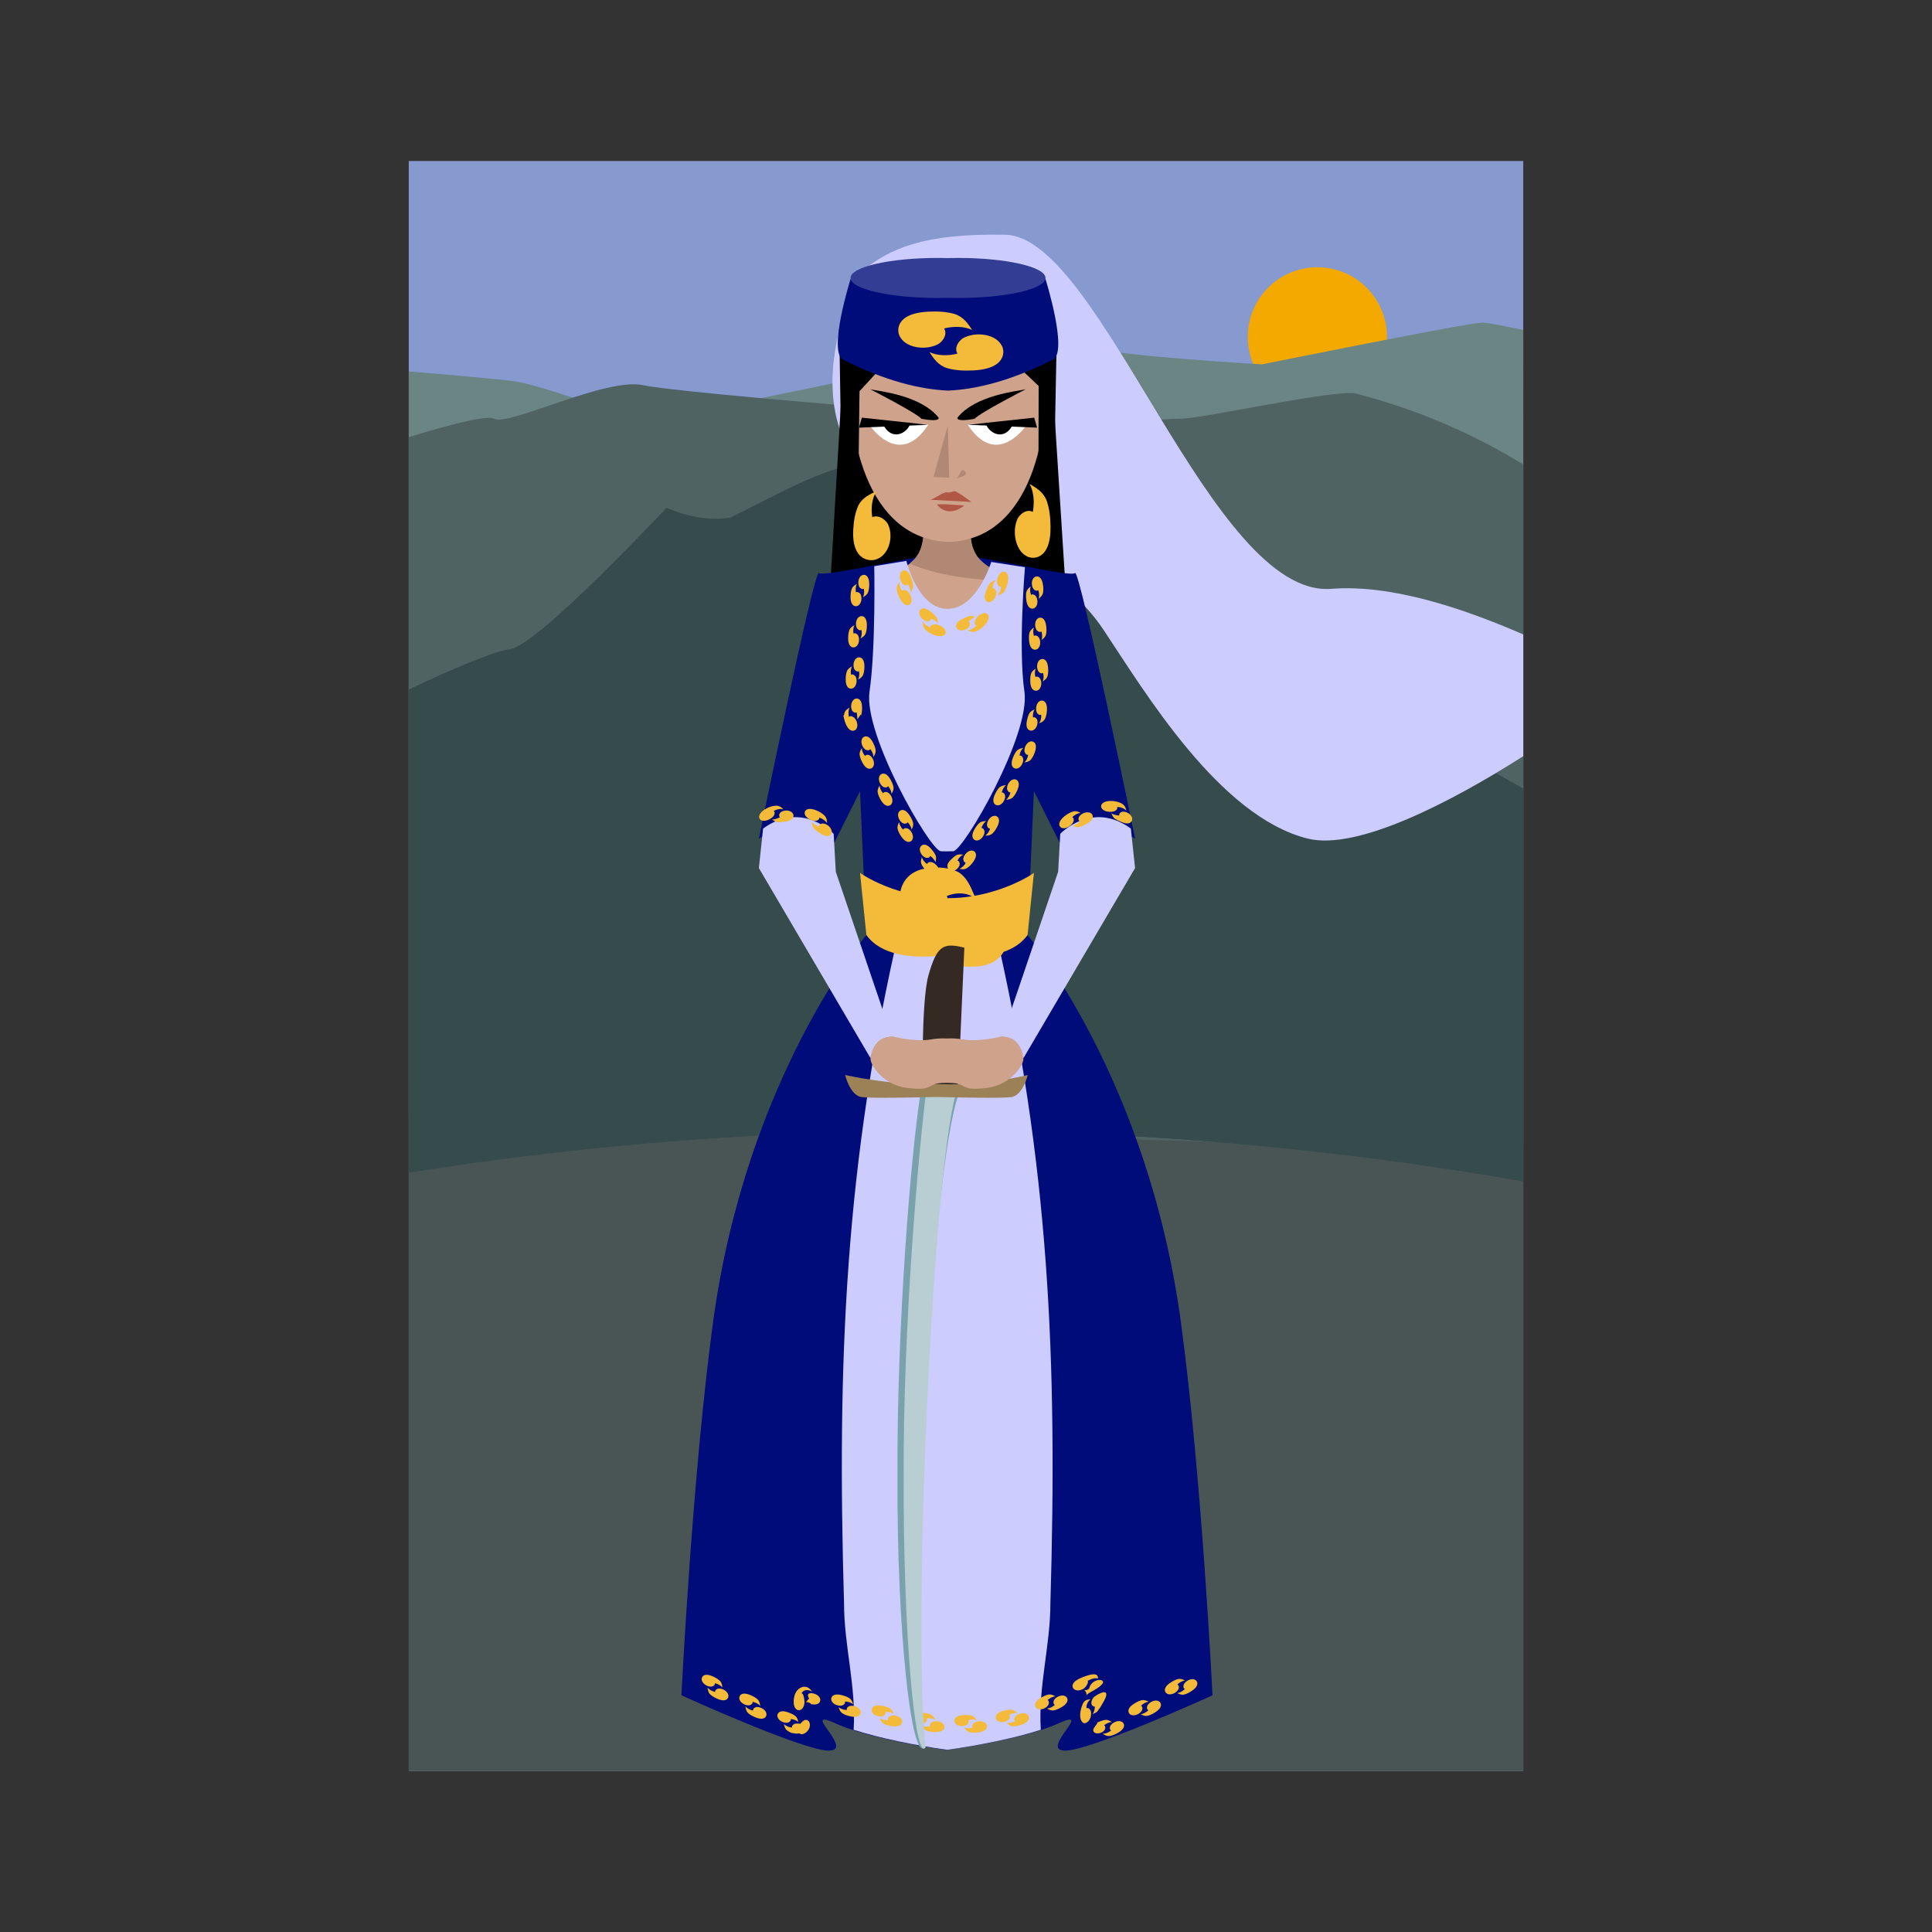 <svg:svg xmlns:svg="http://www.w3.org/2000/svg" enable-background="new 0 0 623 900" height="1080.0" version="1.1" viewBox="-228.5 -90.0 1080 1080.0" width="1080" x="0px" y="0px" xml:space="preserve">
<svg:rect x="-228.5" y="-90.0" width="1080" height="1080.0" fill="#333333" stroke="none"/>
<svg:g id="bg">
	<svg:path d="M623,0c0,51,0,900,0,900c-145,0-623,0-623,0C0,824,0,49,0,0H623z" fill="#869ACF" />
	<svg:circle cx="507.913" cy="98.29" fill="#F4A900" r="38.894" />
	<svg:path d="M623,900c-145,0-623,0-623,0c0-49,0-382.672,0-382.672c110-0.361,483-1.595,623-2.056V900z" fill="#495554" />
	<svg:path d="M623,94.388c-12-2.381-20.09-4.053-22.805-4.053c-7.857,0-123.203,23.338-123.203,23.338   s-81.245-4.668-94.342-9.335c-13.096-4.667-73.363,4.668-73.363,4.668s-162.403,35.008-175.5,35.008s-57.371-18.671-75.705-21.005   C46.685,121.558,19,119.205,0,117.632v414.565c102,3.02,477,14.17,623,18.503V94.388z" fill="#6B8585" />
	<svg:path d="M623,169.613c-24-14.665-54.777-29.609-93.523-39.603c-10.371-2.675-86.535,14.003-97.012,14.003   s-73.388,4.667-83.865,2.334c-10.478-2.333-196.466-16.337-217.419-21.005s-75.711,23.338-83.569,18.671   C44.014,141.877,22,147.567,0,154.365V534.92c121,3.604,492,14.647,623,18.505V169.613z" fill="#506363" />
	<svg:g>
		<svg:path d="M623,570.378c-206-36.095-417-37.727-623-4.896V295.535c24-11.459,49.229-22.007,56.695-22.579    c16.322-2.672,87.567-79.431,87.601-79.054c0.001,0.03,10.983,17.314,35.698,5.405c24.714-11.938,57.726-31.78,79.739-30.237    c22.01,0.742,112.85,26.208,132.083,33.907c19.269,6.634,79.676,66.134,87.877,71.261c4.092,2.374,53.7,26.777,101.688,53.41    C595.735,335.469,610,343.489,623,350.891V570.378z" fill="#364B4B" />
		<svg:path d="M623,570.378c-206-36.095-417-37.727-623-4.896V295.535c24-11.459,49.229-22.007,56.695-22.579    c16.322-2.672,87.567-79.431,87.601-79.054c0.001,0.03,18.283,8.623,35.698,5.405c24.714-11.938,57.726-31.78,79.739-30.237    c22.01,0.742,112.85,26.208,132.083,33.907c19.269,6.634,79.676,66.134,87.877,71.261c4.092,2.374,53.7,26.777,101.688,53.41    C595.735,335.469,610,343.489,623,350.891V570.378z" fill="#364B4B" />
	</svg:g>
</svg:g>
<svg:g id="girl">
	<svg:path d="M623,332.717c-40,25.5-92.797,52.985-120.529,46.052c-49.482-12.371-91.084-82.175-114.059-116.636   c-22.973-34.46-66.848-53.051-91.931-61.852c-100.73-35.344-43.314-138.725-43.314-138.725   c15.905-12.371,33.568-21.207,80.399-20.323c53.366,1.007,115.009,203.229,182.162,197.927C549.38,236.503,590,250.266,623,264.659   V332.717z" fill="#CCCCFF" />
	<svg:path d="M301.453,277.971c33.727,0.906,68.331,1.834,68.331,1.834L358.003,94.544c0,0-14.961-17.317-56.55-19.367   c-41.59,2.05-57.729,24.08-57.729,24.08l-10.603,180.549C233.121,279.806,267.726,278.877,301.453,277.971z" />
	<svg:path d="M229.292,230.324c-2.651-2.651-33.577,148.445-33.577,148.445s28.275-16.789,41.529,3.535l15.021-30.043   l3.535,80.408c0,0-67.154,79.525-85.709,216.483c-11.594,85.581-17.672,208.53-17.672,208.53s69.805,31.81,83.059,30.926   s-17.672-24.74,3.535-15.021c12.763,5.852,39.931,11.7,61.852,14.661c21.921-2.961,49.089-8.81,61.853-14.661   c21.206-9.719-9.72,14.138,3.534,15.021s83.059-30.926,83.059-30.926s-6.077-122.949-17.672-208.53   c-18.556-136.958-85.709-216.483-85.709-216.483l3.534-80.408l15.021,30.043c13.254-20.323,41.529-3.535,41.529-3.535   s-30.926-151.096-33.577-148.445c-2.651,2.651-51.543-9.72-69.805-10.603C288.285,219.026,231.942,232.975,229.292,230.324z" fill="#000C79" />
	<svg:path d="M300.999,426.608c-8.687-1.163-18.598-0.917-26.323,1.042c-30.891,132.362-35.334,243.391-31.352,378.782   c0,23.522,6.866,46.187,5.364,70.531c14.024,4.573,34.771,8.792,52.311,11.194c17.541-2.402,38.287-6.621,52.311-11.194   c-1.501-24.345,5.365-47.009,5.365-70.531c3.982-135.392-0.461-246.42-31.352-378.782   C319.597,425.691,309.685,425.445,300.999,426.608z" fill="#CCCCFF" />
	<svg:path d="M316.273,410.765c-2.199-5.309-4.615-10.898-9.516-13.511c-4.776-2.148-9.431-2.547-14.924-2.148   c-11.273,0.819-15.699,7.031-16.979,13.134c-11.959-3.579-20.37-8.601-22.588-10.326l3.535,34.754   c8.367,11.605,25.759,13.193,42.151,11.508c1.248,1.615,2.714,2.993,4.525,3.959c4.775,2.149,9.432,2.548,14.926,2.149   c8.165-0.594,12.734-4.02,15.123-8.182c5.452-1.877,10.123-4.885,13.403-9.435l3.534-34.754   C346.634,400.113,333.754,407.671,316.273,410.765z M314.839,411.004c-4.326,0.694-8.914,1.107-13.691,1.095   c-0.1-0.417-0.213-0.832-0.359-1.24C305.41,409.01,310.473,408.76,314.839,411.004z" fill="#F4BB3A" />
	<svg:g>
		<svg:g>
			<svg:path d="M175.335,853.336c-0.171-1.253-0.282-2.621-1.479-3.81c-1.095-0.993-2.3-1.688-3.79-2.37     c-5.332-2.452-6.521,0.576-6.314,1.721c0.053,1.058,0.867,2.217,2.083,2.99c1.057,0.692,2.294,1.032,3.329,0.975     c1.095-0.172,2.045-0.859,1.98-1.916C172.755,851.307,174.349,852.112,175.335,853.336z" fill="#F4BB3A" />
			<svg:path d="M167.043,853.377c0.164,1.255,0.271,2.627,1.479,3.827c1.107,1,2.329,1.699,3.842,2.378     c5.431,2.427,6.555-0.667,6.318-1.799c-0.077-1.056-0.908-2.196-2.13-2.953c-1.062-0.677-2.298-1.007-3.332-0.944     c-1.092,0.179-2.044,0.865-1.975,1.923C169.627,855.429,168.025,854.612,167.043,853.377z" fill="#F4BB3A" />
		</svg:g>
		<svg:g>
			<svg:path d="M196.47,863.635c-0.203-1.247-0.347-2.61-1.571-3.77c-1.118-0.964-2.338-1.629-3.847-2.275     c-5.402-2.325-6.515,0.741-6.272,1.88c0.082,1.056,0.924,2.191,2.159,2.934c1.073,0.666,2.318,0.976,3.352,0.893     c1.09-0.199,2.023-0.909,1.933-1.964C193.843,861.674,195.454,862.438,196.47,863.635z" fill="#F4BB3A" />
			<svg:path d="M188.184,863.883c0.195,1.25,0.334,2.62,1.573,3.79c1.132,0.974,2.373,1.643,3.907,2.283     c5.515,2.29,6.548-0.847,6.274-1.969c-0.108-1.053-0.971-2.168-2.212-2.892c-1.079-0.647-2.321-0.944-3.354-0.856     c-1.087,0.206-2.022,0.916-1.926,1.972C190.817,865.871,189.194,865.094,188.184,863.883z" fill="#F4BB3A" />
		</svg:g>
		<svg:g>
			<svg:path d="M217.825,872.646c-0.348-1.17-0.56-2.452-1.778-3.446c-1.112-0.822-2.324-1.382-3.828-1.926     c-5.398-2.001-6.424,1.049-6.131,2.191c0.123,1.05,1.014,2.154,2.29,2.838c1.109,0.613,2.38,0.855,3.409,0.705     c1.08-0.271,1.945-1.058,1.784-2.098C215.184,871.118,216.789,871.709,217.825,872.646z" fill="#F4BB3A" />
			<svg:path d="M209.709,873.718c0.275,1.239,0.5,2.607,1.892,3.704c0.634,0.453,1.303,0.825,2.054,1.146     c0.763,0.32,1.559,0.281,2.679,0.52c0.527,0.104,1.029-0.088,1.878-0.088h0.361c0.111,0,0.272,0.3,0.438,0.286l0.245,0.132     l0.322,0.03c0.119-0.021,0.185,0.007,0.344-0.029c0.149-0.035,0.297-0.056,0.442-0.101l0.108-0.025l0.053-0.012l0.39-0.146     l0.024-0.013l0.047-0.03l0.047-0.03l0.023-0.016l0.17-0.084c0.471-0.233,1-0.617,1.185-0.804     c1.036-0.955,1.379-1.824,1.588-2.434c0.201-0.635,0.234-1.085,0.239-1.467c-0.005-0.753-0.161-1.229-0.34-1.601     c-0.184-0.367-0.404-0.619-0.634-0.801c-0.931-0.705-1.985-0.398-2.46-0.067c-0.472,0.249-0.894,0.677-1.28,1.12     c-0.194,0.217-0.385,0.439-0.559,0.587c-0.178,0.159-0.31,0.16-0.301,0.109c0.174-0.063-0.082-0.034-0.319-0.072     c-0.245-0.023-0.522-0.05-0.798-0.062c-0.554-0.026-1.113,0.002-1.615,0.11c-1.042,0.34-1.926,1.121-1.707,2.169     C212.507,875.561,210.8,874.874,209.709,873.718z" fill="#F4BB3A" />
		</svg:g>
		<svg:g>
			<svg:path d="M225.5,855.657c-0.441-0.66-0.989-1.377-1.8-1.95c-0.802-0.559-1.882-0.993-3.289-0.747     c-1.232,0.261-2.359,0.957-3.196,1.926c-0.846,0.968-1.459,2.244-1.776,3.806c-0.287,1.396-0.292,2.699-0.212,3.77     c0.095,0.756,0.253,1.211,0.437,1.662c0.37,0.858,0.854,1.341,1.345,1.611c0.984,0.536,2.014,0.209,2.455-0.168     c0.445-0.287,0.818-0.75,1.1-1.31c0.142-0.279,0.26-0.583,0.354-0.901c0.095-0.314,0.167-0.673,0.21-0.925     c0.171-0.951,0.022-1.935-0.145-3.112l-0.225-0.954c-0.059-0.297-0.127-0.581-0.214-0.833c-0.179-0.505-0.463-0.906-1-0.981     c0.526-0.992,1.617-1.701,2.742-1.78C223.401,854.659,224.57,855.061,225.5,855.657z" fill="#F4BB3A" />
			<svg:path d="M222.015,861.408c1.074,0.016,2.255,0.527,2.746,0.964c0.394,0.328,0.321,0.476,0.352,0.385     c0.006-0.016,0.017-0.041,0.037-0.075c0.006-0.002,0-0.01,0.02-0.009l0.113,0.019l0.221,0.033l0.425,0.051     c0.552,0.055,1.04,0.052,1.466,0.003c0.853-0.099,1.459-0.386,1.873-0.757c0.829-0.741,0.895-1.816,0.695-2.36     c-0.23-1.033-1.219-2.042-2.554-2.603c-0.146-0.063-0.292-0.119-0.443-0.172c-0.179-0.061-0.363-0.114-0.543-0.163     c-0.363-0.096-0.722-0.165-1.059-0.199c-0.678-0.073-1.257,0.006-1.665,0.195c-0.195,0.139-0.355,0.277-0.445,0.501     c-0.089,0.216-0.118,0.477-0.092,0.733c0.051,0.53,0.327,1.066,0.679,1.572c-0.386,0.226-0.717,0.59-0.953,0.942     C222.641,860.817,222.4,861.11,222.015,861.408z" fill="#F4BB3A" />
		</svg:g>
		<svg:g>
			<svg:path d="M248.417,862.712c-0.405-1.195-0.769-2.515-2.152-3.457c-1.249-0.769-2.547-1.229-4.125-1.631     c-5.652-1.459-6.309,1.718-5.899,2.813c0.237,1.031,1.241,2.03,2.577,2.577c1.164,0.494,2.445,0.608,3.453,0.364     c1.046-0.368,1.853-1.22,1.597-2.244C245.516,861.213,247.22,861.702,248.417,862.712z" fill="#F4BB3A" />
			<svg:path d="M240.278,864.285c0.387,1.206,0.743,2.539,2.163,3.5c1.283,0.784,2.628,1.246,4.259,1.626     c5.867,1.344,6.332-1.946,5.869-2.998c-0.29-1.02-1.331-1.969-2.672-2.472c-1.17-0.456-2.442-0.543-3.446-0.287     c-1.038,0.382-1.848,1.231-1.581,2.259C243.201,865.84,241.467,865.327,240.278,864.285z" fill="#F4BB3A" />
		</svg:g>
		<svg:g>
			<svg:path d="M271.181,868.123c-0.501-1.158-0.969-2.443-2.416-3.27c-1.3-0.665-2.623-1.021-4.218-1.302     c-5.708-1.031-6.147,2.165-5.665,3.235c0.307,1.012,1.38,1.939,2.755,2.387c1.198,0.407,2.486,0.426,3.473,0.104     c1.016-0.447,1.751-1.359,1.418-2.361C268.174,866.866,269.907,867.215,271.181,868.123z" fill="#F4BB3A" />
			<svg:path d="M263.191,870.334c0.479,1.172,0.937,2.477,2.436,3.325c1.347,0.682,2.732,1.036,4.397,1.281     c5.99,0.853,6.158-2.481,5.604-3.485c-0.378-0.987-1.496-1.845-2.874-2.231c-1.204-0.354-2.476-0.338-3.455,0     c-1.003,0.463-1.744,1.377-1.395,2.378C266.233,871.662,264.459,871.283,263.191,870.334z" fill="#F4BB3A" />
		</svg:g>
		<svg:g>
			<svg:path d="M294.301,871.334c-0.624-1.098-1.224-2.32-2.739-2.99c-1.354-0.525-2.697-0.739-4.302-0.859     c-5.743-0.463-5.891,2.75-5.309,3.77c0.4,0.979,1.559,1.802,2.972,2.113c1.235,0.287,2.521,0.178,3.47-0.243     c0.965-0.548,1.601-1.534,1.168-2.495C291.188,870.41,292.939,870.573,294.301,871.334z" fill="#F4BB3A" />
			<svg:path d="M286.586,874.367c0.595,1.119,1.186,2.372,2.774,3.062c1.419,0.539,2.843,0.748,4.537,0.811     c6.095,0.179,5.861-3.169,5.195-4.097c-0.492-0.938-1.699-1.658-3.109-1.889c-1.233-0.22-2.494-0.06-3.431,0.378     c-0.947,0.571-1.589,1.553-1.134,2.514C289.757,875.383,287.946,875.187,286.586,874.367z" fill="#F4BB3A" />
		</svg:g>
		<svg:g>
			<svg:path d="M317.552,871.547c-0.779-0.991-1.549-2.11-3.129-2.555c-1.402-0.325-2.746-0.352-4.336-0.251     c-5.694,0.306-5.453,3.488-4.744,4.434c0.52,0.919,1.776,1.589,3.222,1.708c1.265,0.125,2.528-0.163,3.41-0.711     c0.881-0.679,1.369-1.738,0.806-2.633C314.354,871.093,316.097,870.998,317.552,871.547z" fill="#F4BB3A" />
			<svg:path d="M310.352,875.653c0.745,1.025,1.506,2.188,3.191,2.646c1.495,0.335,2.951,0.328,4.652,0.134     c3.056-0.354,4.398-1.41,4.859-2.423c0.462-1.02,0.067-2.023-0.338-2.438c-0.64-0.845-1.942-1.363-3.368-1.372     c-1.249-0.023-2.467,0.317-3.329,0.891c-0.851,0.702-1.347,1.767-0.755,2.651C313.649,876.219,311.815,876.278,310.352,875.653z" fill="#F4BB3A" />
		</svg:g>
		<svg:g>
			<svg:path d="M340.32,867.591c-0.969-0.805-1.95-1.737-3.563-1.854c-1.418-0.034-2.72,0.196-4.239,0.595     c-2.719,0.708-3.891,1.766-4.272,2.81c-0.383,1.034,0.037,2.022,0.465,2.416c0.674,0.813,2.033,1.243,3.481,1.092     c1.271-0.112,2.459-0.643,3.218-1.352c0.733-0.838,0.994-1.979,0.268-2.74C337.122,867.811,338.79,867.362,340.32,867.591z" fill="#F4BB3A" />
			<svg:path d="M334.101,873.065c0.931,0.867,1.911,1.856,3.676,1.965c1.55,0.02,2.998-0.289,4.644-0.851     c2.955-1.019,4.04-2.37,4.262-3.458c0.22-1.102-0.399-1.983-0.89-2.295c-0.818-0.679-2.198-0.882-3.587-0.586     c-1.219,0.252-2.331,0.841-3.053,1.581c-0.685,0.859-0.956,2.012-0.193,2.751C337.469,872.975,335.665,873.399,334.101,873.065z" fill="#F4BB3A" />
		</svg:g>
		<svg:g>
			<svg:path d="M361.518,858.302c-1.119-0.594-2.303-1.301-3.986-1.004c-0.73,0.164-1.416,0.396-2.097,0.693     c-0.341,0.148-0.68,0.313-1.024,0.493c-0.334,0.174-0.648,0.348-0.984,0.544c-2.395,1.37-3.241,2.682-3.349,3.782     c-0.108,1.098,0.541,1.952,1.053,2.225c0.855,0.624,2.282,0.691,3.648,0.172c1.197-0.447,2.216-1.275,2.75-2.155     c0.483-0.996,0.472-2.169-0.432-2.722C358.343,859.226,359.939,858.386,361.518,858.302z" fill="#F4BB3A" />
			<svg:path d="M356.737,865.101c1.144,0.581,2.339,1.27,3.987,0.984c1.438-0.319,2.695-0.898,4.108-1.713     c5.063-2.899,3.314-5.627,2.261-6.13c-0.888-0.575-2.305-0.59-3.644-0.049c-1.178,0.458-2.175,1.271-2.727,2.147     c-0.492,0.994-0.479,2.166,0.419,2.724C359.891,864.159,358.358,864.99,356.737,865.101z" fill="#F4BB3A" />
		</svg:g>
		<svg:g>
			<svg:path d="M385.284,848.401c-0.004-0.516-0.013-1.11-0.312-1.608c-0.303-0.487-0.906-0.891-2.147-0.868     c-1.117,0.066-2.376,0.346-3.714,0.771c-0.669,0.215-1.36,0.461-2.069,0.745c-0.354,0.138-0.713,0.288-1.076,0.445l-0.973,0.43     l-0.359,0.171l-0.298,0.15l-0.457,0.255c-0.291,0.17-0.554,0.341-0.792,0.512c-0.475,0.341-0.851,0.68-1.143,1.01     c-0.583,0.662-0.837,1.29-0.889,1.846c-0.104,1.111,0.59,1.936,1.109,2.196c0.877,0.595,2.281,0.655,3.631,0.196     c0.594-0.195,1.164-0.478,1.585-0.783c0.396-0.293,0.758-0.658,1.123-1.089c0.353-0.5,0.724-1.101,0.968-1.68     c0.239-0.575,0.346-1.134,0.038-1.508c1.076-0.606,2.288-1.102,3.336-1.318C383.903,848.046,384.757,848.121,385.284,848.401z" fill="#F4BB3A" />
			<svg:path d="M377.625,854.713c0.841,0.773,1.249,1.88,1.274,2.437c0.038,0.411-0.119,0.548-0.014,0.433     c0.076-0.092,0.457-0.502,1.174-1.003c0.722-0.509,1.64-0.973,2.515-1.463c0.886-0.49,1.792-1.02,2.603-1.574     c0.807-0.549,1.515-1.128,1.925-1.578c0.206-0.204,0.402-0.418,0.577-0.638c0.09-0.111,0.169-0.223,0.248-0.336     c0.065-0.104,0.177-0.251,0.169-0.311c0.058-0.311,0-0.612-0.144-0.84c-0.294-0.457-0.82-0.686-1.475-0.748     c-1.126-0.131-2.685,0.377-3.902,1.262c-0.638,0.49-1.21,1.167-1.581,1.8c-0.375,0.633-0.567,1.236-0.656,1.769     C379.233,854.742,378.73,854.949,377.625,854.713z" fill="#F4BB3A" />
		</svg:g>
		<svg:g>
			<svg:path d="M382.28,868.185c1.16-0.492,2.444-0.875,3.302-2.393c0.084-0.163,0.174-0.377,0.246-0.534l0.055-0.126     l0.014-0.031l0.003,0.021l0.003,0.043c0.007,0.049,0.012,0.084,0.025,0.095c0.043,0.057,0.138-0.076,0.256-0.244     c0.239-0.352,0.56-0.896,0.921-1.528c0.078-0.153,0.522-0.883,0.827-1.403c0.319-0.544,0.604-1.047,0.848-1.511     c0.488-0.927,0.811-1.693,0.985-2.308c0.351-1.232,0.125-1.842-0.29-2.113c-0.855-0.511-2.386,0.135-3.164,0.512     c-0.729,0.328-1.485,0.744-2.112,1.146c-0.629,0.407-1.138,0.807-1.512,1.248c-0.586,0.632-1.166,2.01-1.131,3.047     c0.064,0.562,0.292,1.071,0.647,1.401c0.355,0.331,0.813,0.496,1.31,0.503c-0.019,0.158-0.032,0.305-0.033,0.42     c0,0.057,0.002,0.106,0.007,0.142c0.002,0.021,0.01,0.027,0.012,0.041l-0.012,0.15c-0.042,0.429-0.117,0.86-0.22,1.261     C383.06,866.831,382.734,867.565,382.28,868.185z" fill="#F4BB3A" />
			<svg:path d="M381.193,859.897c-0.641,0.039-1.314,0.071-2.01,0.296c-0.349,0.115-0.703,0.277-1.064,0.543     c-0.361,0.27-0.732,0.62-1.111,1.264c-0.159,0.29-0.317,0.638-0.458,1.088c-0.042,0.143-0.05,0.145-0.07,0.194l-0.053,0.126     l-0.097,0.232c-0.126,0.309-0.244,0.647-0.349,0.997c-0.21,0.704-0.379,1.48-0.515,2.358c-0.245,1.58-0.176,2.878,0.087,3.843     c0.263,0.979,0.707,1.555,1.181,2.025c0.478,0.438,0.987,0.476,1.421,0.39c0.435-0.091,0.808-0.302,1.041-0.499     c0.917-0.577,1.646-1.679,2.001-3.03c0.322-1.178,0.323-2.435,0.001-3.422c-0.447-1.014-1.356-1.753-2.359-1.423     c-0.006-0.205-0.006-0.411,0-0.615c0.006-0.203,0.011-0.381,0.04-0.63c0.122-0.748,0.336-1.26,0.568-1.721     C379.922,861.008,380.518,860.361,381.193,859.897z" fill="#F4BB3A" />
		</svg:g>
		<svg:g>
			<svg:path d="M393.089,872.608c-1.102-0.612-2.258-1.337-3.867-1.145c-1.378,0.219-2.64,0.724-3.738,1.175     c-0.249,0.102-0.488,0.199-0.566,0.264c0,0.039-0.004,0.091-0.017,0.152c-0.024,0.123-0.081,0.288-0.176,0.475     c-0.187,0.376-0.532,0.83-0.885,1.275c-0.353,0.447-0.702,0.912-0.921,1.355c-0.224,0.438-0.315,0.859-0.274,1.133     c-0.008,0.544,0.289,1.009,0.838,1.311c0.542,0.314,1.34,0.447,2.203,0.327c0.79-0.102,1.421-0.339,1.958-0.646     c0.541-0.31,0.982-0.701,1.297-1.116c0.583-0.956,0.614-2.122-0.23-2.741C389.965,873.442,391.53,872.667,393.089,872.608z" fill="#F4BB3A" />
			<svg:path d="M387.854,879.136c1.077,0.726,2.326,1.505,4.116,1.265c1.558-0.283,2.9-0.861,4.38-1.694     c5.267-3.014,3.336-5.735,2.292-6.194c-0.905-0.551-2.313-0.538-3.639,0.002c-1.168,0.459-2.158,1.252-2.728,2.112     c-0.511,0.978-0.559,2.154,0.331,2.739C391.299,878.427,389.587,879.225,387.854,879.136z" fill="#F4BB3A" />
		</svg:g>
		<svg:g>
			<svg:path d="M413.646,861.302c-1.14-0.548-2.341-1.21-3.994-0.868c-1.433,0.366-2.675,0.988-4.067,1.854     c-4.988,3.094-3.118,5.758-2.047,6.216c0.911,0.539,2.327,0.5,3.643-0.089c1.161-0.499,2.127-1.344,2.649-2.239     c0.459-1.008,0.411-2.18-0.506-2.708C410.53,862.334,412.081,861.449,413.646,861.302z" fill="#F4BB3A" />
			<svg:path d="M409.105,868.24c1.137,0.556,2.341,1.224,4.009,0.877c1.445-0.371,2.702-1.005,4.103-1.893     c5.017-3.188,3.061-5.832,1.985-6.261c-0.922-0.519-2.333-0.455-3.639,0.146c-1.15,0.513-2.107,1.361-2.625,2.258     c-0.454,1.01-0.406,2.183,0.514,2.708C412.242,867.217,410.677,868.104,409.105,868.24z" fill="#F4BB3A" />
		</svg:g>
		<svg:g>
			<svg:path d="M433.953,849.415c-1.147-0.53-2.361-1.172-4.011-0.801c-1.429,0.393-2.665,1.039-4.044,1.936     c-4.946,3.213-3.001,5.839-1.921,6.266c0.925,0.517,2.337,0.444,3.64-0.17c1.148-0.524,2.097-1.387,2.603-2.29     c0.44-1.018,0.372-2.188-0.555-2.7C430.852,850.5,432.391,849.587,433.953,849.415z" fill="#F4BB3A" />
			<svg:path d="M429.537,856.432c1.146,0.533,2.361,1.18,4.019,0.805c1.435-0.395,2.678-1.047,4.061-1.954     c4.96-3.259,2.972-5.874,1.89-6.287c-0.929-0.507-2.339-0.422-3.637,0.199c-1.143,0.529-2.087,1.394-2.59,2.3     c-0.438,1.017-0.369,2.188,0.559,2.697C432.648,855.352,431.104,856.265,429.537,856.432z" fill="#F4BB3A" />
		</svg:g>
	</svg:g>
	<svg:path d="M300.863,181.529c-9.515,0.944-19.793,1.964-19.793,1.964c2.969,1.767,12.866,28.275,0.989,39.762   c-11.876,11.487-19.955,6.496-19.955,6.496s-7.125,62.617,38.758,56.537c45.883,6.08,37.473-55.759,37.473-55.759   s-6.793,4.213-18.669-7.273c-11.876-11.486-1.98-37.995,0.989-39.762C320.657,183.493,310.379,182.474,300.863,181.529z" fill="#CEA28B" />
	<svg:path d="M343.781,234.597c-8.384-2.102-18.208-5.628-24.114-11.342c-11.876-11.486-1.98-37.995,0.989-39.762   c0,0-10.278-1.02-19.793-1.964c-9.515,0.944-19.793,1.964-19.793,1.964c2.969,1.767,12.866,28.275,0.989,39.762   c-0.643,0.622-1.34,1.213-2.069,1.784c18.274,7.904,41.567,9.703,60.459,9.703C341.564,234.711,342.671,234.647,343.781,234.597z" fill="#B08874" />
	<svg:g>
		<svg:path d="M285.807,522.796c-5.029,32.646-13.067,127.897-12.611,212.847c-0.395,84.953,7.705,159.605,15.29,151.198    c-9.297-70.64,3.179-324.16,19.153-365.811C310.238,514.25,293.124,522.207,285.807,522.796z" fill="#7AA2AC" />
		<svg:path d="M289,522c-4.023,32.646-12.7,128.693-12.335,213.643c-0.316,84.953,6.164,159.605,12.231,151.198    C281.458,816.201,293.221,562.65,306,521C308.08,514.22,294.854,521.411,289,522z" fill="#B9CED3" />
		<svg:path d="M287.609,522.208c-0.256-1.768-1.356-52.098,2.946-67.154c4.712-16.494,8.247-18.243,20.028-15.297    l-3.534,79.506L287.609,522.208z" fill="#342923" />
		<svg:path d="M294.973,523.225c20.241,0.45,39.734,0.759,42.708-0.134c5.891-1.767,8.327-12.15,8.327-12.15    s-24.938,6.216-49.856,5.082c-24.919,1.134-52.213-5.082-52.213-5.082s2.437,10.384,8.327,12.15    C255.239,523.983,274.732,523.675,294.973,523.225z" fill="#9C8156" />
	</svg:g>
	<svg:path d="M297.329,385.838c-6.185-0.884-43.296-65.387-39.762-89.244c3.535-23.857,2.651-70.099,2.651-70.099   l17.967-2.945c0,0,6.413,26.803,22.974,26.803s24.446-26.214,24.446-26.214l18.85,2.946c0,0-3.829,45.652-0.294,69.509   c3.535,23.857-33.577,88.36-39.762,89.244C303.669,385.942,298.057,385.942,297.329,385.838z" fill="#CCCCFF" />
	<svg:path d="M295.268,515.728c-5.302,1.179-3.534,4.124-17.083,2.356s-20.617-13.55-20.028-16.494   s-3.535-10.015,11.781-12.37c0,0,12.37,3.534,22.385,1.767c2.538-0.447,5.528-0.631,8.541-0.472   c3.013-0.159,6.004,0.024,8.542,0.472c10.015,1.768,22.385-1.767,22.385-1.767c15.316,2.355,11.192,9.426,11.781,12.37   c0.589,2.944-6.479,14.727-20.028,16.494s-11.782-1.178-17.083-2.356C303.916,515.162,297.811,515.162,295.268,515.728z" fill="#CEA28B" />
	<svg:path d="M403.656,373.173l2.356,22.075L343.57,501.59c0,0-0.588-11.781-11.781-12.37l31.22-91.895l1.178-21.207   C364.188,376.118,381.86,357.269,403.656,373.173L403.656,373.173z" fill="#CCCCFF" />
	<svg:path d="M198.071,373.173l-2.356,22.075l62.441,106.342c0,0,0.588-11.781,11.781-12.37l-31.22-91.895l-1.178-21.207   C237.539,376.118,219.867,357.269,198.071,373.173z" fill="#CCCCFF" />
	<svg:path d="M302.042,212.947c45.628-1.604,57.708-60.311,53.605-105.443c-2.208-24.282-29.4-27.125-54.194-24.523   c-24.794-2.602-51.987,0.241-54.194,24.523C243.156,152.636,256.094,211.769,302.042,212.947z" fill="#CEA28B" />
	<svg:path d="M301.305,86.569c27.635,6.954,60.822,16.811,60.822,16.811l-2.063,107.505l-8.173,7.069l0.221-92.189l-29.858-28.277   c0,0-10.253-0.33-20.801-0.668c-10.548,0.339-20.801,0.668-20.801,0.668l-28.681,31.222l-1.104,89.244l-8.321-7.069l-1.768-108.094   C240.778,102.791,273.67,93.523,301.305,86.569z" />
	<svg:g>
		<svg:path d="M301.453,128.345c15.517-0.679,34.907-5.317,58.611-17.259c8.677-4.371-4.123-45.086-4.123-45.086H246.964    c0,0-12.799,40.715-4.123,45.086C266.545,123.027,285.936,127.666,301.453,128.345z" fill="#000C79" />
		<svg:path d="M301.453,54.263c1.836-0.048,3.704-0.072,5.596-0.072c27.003,0,48.893,5.011,48.893,11.192    c0,6.182-21.89,11.192-48.893,11.192c-1.892,0-3.76-0.025-5.596-0.073c-1.836,0.048-3.704,0.073-5.597,0.073    c-27.003,0-48.893-5.011-48.893-11.192c0-6.181,21.89-11.192,48.893-11.192C297.749,54.191,299.617,54.215,301.453,54.263z" fill="#333D94" />
	</svg:g>
	<svg:g>
		<svg:g>
			<svg:path d="M290.407,147.46c0.657-1.001-33.539-0.799-33.539-0.799S273.637,173.013,290.407,147.46L290.407,147.46z" fill="#FFFFFF" />
			<svg:path d="M280.424,146.262c-0.798,5.19-10.381,11.579-15.571,0.399L280.424,146.262L280.424,146.262z" />
			<svg:polygon points="290.407,147.46 253.274,143.467 251.677,149.057 290.407,147.46    " />
		</svg:g>
		<svg:g>
			<svg:path d="M312.5,147.46c-0.657-1.001,33.539-0.799,33.539-0.799S329.269,173.013,312.5,147.46z" fill="#FFFFFF" />
			<svg:path d="M322.481,146.262c0.799,5.19,10.381,11.579,15.572,0.399L322.481,146.262z" />
			<svg:polygon points="312.5,147.46 349.632,143.467 351.229,149.057    " />
		</svg:g>
		<svg:path d="M286.592,144.091c0,0,9.67,2.058,9.67-0.515c-10.153-12.861-33.845-14.918-38.197-15.947    C258.065,127.63,283.208,140.49,286.592,144.091L286.592,144.091z" />
		<svg:path d="M316.313,144.091c0,0-9.67,2.058-9.67-0.515c10.153-12.861,33.845-14.918,38.197-15.947    C344.84,127.63,319.698,140.49,316.313,144.091z" />
		<svg:g>
			<svg:polygon fill="#B08874" points="301.32,147.859 293.334,176.664 302.118,177.006    " />
			<svg:path d="M305.313,177.406c3.194,0,2.794-6.788,5.59-3.993C313.697,176.208,305.313,177.406,305.313,177.406z" fill="#B08874" />
		</svg:g>
		<svg:g>
			<svg:path d="M291.737,189.384c3.194-1.198,7.986-5.191,9.982-3.993c0,0,1.997-0.399,3.194-0.799     s9.583,5.989,9.583,5.989L291.737,189.384z" fill="#B05845" />
			<svg:path d="M295.331,192.179c-0.776-0.913,15.172,0.399,15.172,0.399S302.118,200.164,295.331,192.179z" fill="#B05845" />
		</svg:g>
	</svg:g>
	<svg:g>
		<svg:g>
			<svg:path d="M375.641,364.447c-1.159-0.59-2.432-1.279-4.31-0.805c-1.626,0.491-3.042,1.306-4.546,2.464     c-2.693,2.103-3.289,3.86-3.13,4.977c0.167,1.131,1.088,1.71,1.67,1.807c1.033,0.311,2.432-0.029,3.68-0.813     c1.102-0.679,1.999-1.619,2.493-2.567c0.417-1.052,0.375-2.247-0.608-2.708C372.169,365.525,373.939,364.543,375.641,364.447z" fill="#F4BB3A" />
			<svg:path d="M370.918,371.65c1.196,0.437,2.428,0.997,4,0.633c1.364-0.378,2.527-0.949,3.87-1.679     c2.398-1.282,3.316-2.453,3.534-3.551c0.219-1.078-0.328-2-0.828-2.317c-0.805-0.697-2.308-0.87-3.784-0.371     c-1.296,0.416-2.403,1.262-2.99,2.171c-0.534,1.026-0.472,2.203,0.446,2.728C373.949,370.394,372.476,371.342,370.918,371.65z" fill="#F4BB3A" />
		</svg:g>
		<svg:g>
			<svg:path d="M401.123,363.145c-0.29-1.277-0.608-2.747-2.4-3.876c-1.616-0.912-3.398-1.376-5.494-1.513     c-1.884-0.113-3.257,0.171-4.202,0.568c-0.947,0.402-1.479,0.925-1.753,1.435c-0.538,1.029-0.086,2.026,0.335,2.438     c0.678,0.846,1.988,1.384,3.411,1.555c1.25,0.163,2.497,0.052,3.5-0.293c1.011-0.476,1.866-1.33,1.473-2.36     C397.888,361.107,399.94,361.847,401.123,363.145z" fill="#F4BB3A" />
			<svg:path d="M392.696,364.653c0.578,1.117,1.048,2.342,2.224,3.162c1.062,0.671,2.084,1.104,3.342,1.627     c2.221,0.962,3.671,1.068,4.689,0.61c1.003-0.434,1.467-1.398,1.446-1.99c0.126-1.053-0.593-2.405-1.902-3.304     c-1.129-0.805-2.526-1.152-3.606-1.006c-1.143,0.262-1.941,1.119-1.74,2.14C395.573,365.762,394.004,365.438,392.696,364.653z" fill="#F4BB3A" />
		</svg:g>
	</svg:g>
	<svg:g>
		<svg:g>
			<svg:path d="M225.231,369.408c0.189,1.256,0.272,2.6,1.333,3.806c0.976,1.019,2.037,1.78,3.354,2.626     c2.342,1.526,3.888,1.763,4.948,1.396c1.051-0.357,1.547-1.308,1.564-1.899c0.182-1.051-0.42-2.424-1.568-3.46     c-0.989-0.922-2.255-1.482-3.333-1.566c-1.157,0.021-2.164,0.631-2.189,1.689C227.762,371.463,226.238,370.618,225.231,369.408z" fill="#F4BB3A" />
			<svg:path d="M233.797,370.115c-0.038-1.296-0.028-2.736-1.331-4.16c-1.2-1.195-2.596-2.065-4.37-2.842     c-3.211-1.377-5.118-1.007-6.001-0.304c-0.901,0.721-0.909,1.812-0.694,2.361c0.268,1.046,1.256,2.077,2.541,2.777     c1.122,0.625,2.371,0.958,3.439,0.941c1.123-0.137,2.155-0.737,2.094-1.823C231.212,367.588,232.904,368.678,233.797,370.115z" fill="#F4BB3A" />
		</svg:g>
		<svg:g>
			<svg:path d="M203.033,368.12c1.075,0.653,2.114,1.454,3.545,1.54c1.255,0.021,2.354-0.144,3.702-0.354     c2.401-0.337,3.692-1.004,4.321-1.926c0.629-0.896,0.521-1.958,0.195-2.453c-0.443-0.964-1.761-1.74-3.347-1.826     c-1.383-0.097-2.756,0.336-3.601,1.023c-0.839,0.819-1.075,1.964-0.37,2.733C206.064,367.569,204.558,368.111,203.033,368.12z" fill="#F4BB3A" />
			<svg:path d="M209.437,362.442c-0.914-0.939-1.952-2.028-4.067-2.057c-1.854,0.063-3.619,0.597-5.479,1.574     c-1.668,0.886-2.691,1.846-3.29,2.677c-0.599,0.837-0.779,1.562-0.747,2.139c0.08,1.16,0.983,1.771,1.559,1.905     c1.019,0.367,2.416,0.141,3.721-0.455c1.15-0.514,2.156-1.258,2.832-2.075c0.614-0.934,0.9-2.105,0.027-2.783     C205.616,362.389,207.75,361.95,209.437,362.442z" fill="#F4BB3A" />
		</svg:g>
	</svg:g>
	<svg:g>
		<svg:g>
			<svg:path d="M280.571,241.266c0.655-1.096,1.437-2.198,1.365-3.837c-0.126-1.436-0.493-2.72-1.014-4.234     c-0.917-2.71-2.022-3.87-3.09-4.226c-1.055-0.358-2.023,0.11-2.393,0.575c-0.776,0.734-1.131,2.19-0.859,3.712     c0.217,1.334,0.86,2.559,1.655,3.298c0.92,0.705,2.083,0.869,2.767,0.051C279.904,238.028,280.562,239.674,280.571,241.266z" fill="#F4BB3A" />
			<svg:path d="M274.333,235.298c-0.77,1.04-1.673,2.159-1.552,4.065c0.183,1.667,0.703,3.205,1.561,4.908     c1.558,3.062,3.199,4.004,4.328,4.054c1.146,0.049,1.88-0.757,2.08-1.313c0.49-0.961,0.416-2.401-0.121-3.779     c-0.459-1.213-1.215-2.28-2.053-2.949c-0.956-0.613-2.141-0.792-2.775,0.086C274.785,238.873,274.15,236.976,274.333,235.298z" fill="#F4BB3A" />
		</svg:g>
		<svg:g>
			<svg:path d="M295.895,258.445c-0.185-1.249-0.228-2.558-1.129-3.74c-0.838-1.001-1.749-1.77-2.888-2.689     c-2.014-1.661-3.464-2.135-4.565-1.933c-1.091,0.19-1.743,1.036-1.853,1.619c-0.354,1.007,0.036,2.472,1.054,3.672     c0.879,1.057,2.103,1.776,3.18,1.955c1.166,0.086,2.2-0.474,2.31-1.518C293.501,256.436,294.914,257.271,295.895,258.445z" fill="#F4BB3A" />
			<svg:path d="M287.391,257.278c-0.084,1.303-0.217,2.773,1.092,4.358c1.214,1.335,2.712,2.33,4.654,3.15     c1.748,0.731,3.186,0.917,4.239,0.848c1.061-0.078,1.753-0.413,2.178-0.818c0.841-0.821,0.68-1.906,0.4-2.428     c-0.406-1.008-1.476-1.919-2.765-2.543c-1.128-0.559-2.351-0.868-3.416-0.871c-1.118,0.121-2.194,0.661-2.155,1.763     C289.835,260.124,288.151,258.834,287.391,257.278z" fill="#F4BB3A" />
		</svg:g>
		<svg:g>
			<svg:path d="M316.784,254.873c-1.227-0.297-2.481-0.733-3.892-0.352c-1.22,0.384-2.216,0.886-3.393,1.476     c-2.09,1.008-3.038,1.942-3.408,2.989c-0.369,1.016-0.03,2.03,0.41,2.426c0.658,0.83,2.167,1.238,3.736,0.852     c1.373-0.315,2.562-1.156,3.155-2.076c0.547-1.04,0.414-2.207-0.496-2.712C314.02,256.357,315.311,255.351,316.784,254.873z" fill="#F4BB3A" />
			<svg:path d="M312.381,262.285c1.163,0.613,2.511,1.317,4.538,0.68c1.744-0.643,3.235-1.681,4.686-3.133     c1.303-1.305,1.988-2.48,2.327-3.423c0.335-0.948,0.316-1.682,0.13-2.229c-0.377-1.09-1.406-1.461-1.996-1.439     c-1.078-0.093-2.38,0.503-3.473,1.462c-0.972,0.829-1.72,1.855-2.119,2.843c-0.306,1.079-0.212,2.282,0.826,2.655     C316.064,261.13,314.163,262.229,312.381,262.285z" fill="#F4BB3A" />
		</svg:g>
		<svg:g>
			<svg:path d="M328.046,234.253c-1.205,0.428-2.521,0.796-3.505,2.139c-0.812,1.214-1.337,2.454-1.874,3.948     c-0.973,2.658-0.849,4.193-0.255,5.149c0.579,0.942,1.616,1.221,2.2,1.105c1.063-0.058,2.272-0.959,3.025-2.317     c0.676-1.178,0.938-2.539,0.787-3.61c-0.273-1.125-1.083-1.986-2.122-1.775C326.489,237.212,327.024,235.498,328.046,234.253z" fill="#F4BB3A" />
			<svg:path d="M329.115,242.837c1.261-0.324,2.655-0.642,3.758-2.188c0.904-1.4,1.452-2.896,1.878-4.7     c0.746-3.245,0.168-4.945-0.638-5.735c-0.817-0.792-1.899-0.711-2.422-0.436c-1.01,0.373-1.921,1.509-2.415,2.918     c-0.447,1.231-0.547,2.546-0.324,3.596c0.348,1.083,1.157,1.965,2.203,1.688C331.003,239.769,330.315,241.641,329.115,242.837z" fill="#F4BB3A" />
		</svg:g>
	</svg:g>
	<svg:g>
		<svg:g>
			<svg:path d="M253.876,243.84c1.081-0.643,2.292-1.277,2.899-2.829c0.469-1.382,0.616-2.748,0.63-4.369     c0.044-5.823-3.24-5.63-4.181-4.97c-0.937,0.482-1.648,1.675-1.852,3.068c-0.194,1.218,0,2.458,0.474,3.362     c0.603,0.911,1.615,1.495,2.554,1.019C254.704,240.721,254.606,242.475,253.876,243.84z" fill="#F4BB3A" />
			<svg:path d="M250.493,236.419c-1.078,0.645-2.287,1.28-2.894,2.825c-0.467,1.377-0.616,2.736-0.635,4.35     c-0.068,5.787,3.201,5.627,4.153,4.979c0.94-0.473,1.662-1.661,1.872-3.056c0.201-1.219,0.01-2.46-0.462-3.365     c-0.601-0.913-1.613-1.496-2.553-1.021C249.672,239.534,249.768,237.785,250.493,236.419z" fill="#F4BB3A" />
		</svg:g>
		<svg:g>
			<svg:path d="M252.527,266.882c1.083-0.638,2.294-1.269,2.909-2.815c0.474-1.378,0.627-2.74,0.65-4.357     c0.082-5.798-3.192-5.638-4.144-4.991c-0.941,0.472-1.664,1.66-1.876,3.053c-0.203,1.218-0.015,2.459,0.454,3.366     c0.599,0.915,1.608,1.502,2.55,1.031C253.365,263.768,253.261,265.52,252.527,266.882z" fill="#F4BB3A" />
			<svg:path d="M249.175,259.447c-1.083,0.639-2.294,1.27-2.908,2.814c-0.474,1.377-0.627,2.739-0.651,4.354     c-0.085,5.794,3.188,5.638,4.141,4.992c0.941-0.471,1.665-1.658,1.879-3.051c0.204-1.218,0.016-2.46-0.452-3.367     c-0.598-0.915-1.608-1.502-2.549-1.031C248.338,262.56,248.442,260.81,249.175,259.447z" fill="#F4BB3A" />
		</svg:g>
		<svg:g>
			<svg:path d="M251.154,289.916c1.082-0.639,2.294-1.27,2.908-2.815c0.473-1.377,0.627-2.738,0.65-4.354     c0.085-5.793-3.188-5.638-4.14-4.992c-0.942,0.471-1.666,1.658-1.879,3.051c-0.204,1.219-0.017,2.46,0.452,3.367     c0.599,0.915,1.608,1.502,2.55,1.031C251.991,286.802,251.887,288.553,251.154,289.916z" fill="#F4BB3A" />
			<svg:path d="M247.801,282.48c-1.082,0.639-2.294,1.27-2.909,2.815c-0.474,1.378-0.627,2.741-0.65,4.357     c-0.08,5.8,3.194,5.638,4.146,4.991c0.941-0.473,1.663-1.661,1.875-3.054c0.202-1.217,0.015-2.459-0.454-3.365     c-0.598-0.915-1.608-1.502-2.55-1.03C246.963,285.595,247.067,283.843,247.801,282.48z" fill="#F4BB3A" />
		</svg:g>
		<svg:g>
			<svg:path d="M250.746,312.106c0.379-0.491,0.793-0.989,1.135-1.524c0.171-0.265,0.325-0.543,0.463-0.794     c0.07-0.122,0.136-0.24,0.209-0.297c0.039-0.019,0.078-0.035,0.125,0.03c0.013,0.02,0.026,0.05,0.037,0.075     c0.014,0.04,0.035,0.174,0.044,0.259c0.005,0.037,0.009-0.01,0.013-0.011l0.006-0.019l0.003,0.017     c0-0.029-0.002,0.158-0.004,0.158H253v-0.053l-0.106-0.002l-0.028-0.038c0.203-0.503,0.325-1.243,0.414-1.921     c0.09-0.701,0.114-1.438,0.119-2.239c0.048-5.763-3.22-5.611-4.173-4.958c-0.94,0.474-1.664,1.665-1.87,3.061     c-0.197,1.221-0.001,2.464,0.478,3.367c0.608,0.912,1.628,1.475,2.562,0.994c0.081,0.394,0.137,0.797,0.168,1.188l0.033,0.541     c-0.007-0.25,0.001-0.064,0.027,0.046C250.731,310.565,250.834,311.374,250.746,312.106z" fill="#F4BB3A" />
			<svg:path d="M246.472,305.533c-1.076,0.653-2.287,1.285-2.877,2.886c-0.113,0.362-0.205,0.719-0.275,1.133     c-0.018,0.109-0.034,0.218-0.047,0.358l-0.002,0.025l-0.136,0.013L243,310.094v0.004l0.131,0.033l-0.078,0.016L243,310.244v0.214     l0.178,0.478c0.054,0.479,0.174,0.74,0.228,1.02c0.212,1.025,0.508,1.77,0.837,2.599c1.183,2.872,2.552,3.773,3.647,3.944     c1.1,0.154,1.973-0.488,2.264-0.984c0.647-0.833,0.798-2.208,0.428-3.551c-0.309-1.184-0.953-2.217-1.695-2.885     c-0.435-0.317-0.925-0.542-1.411-0.671c-0.483-0.14-0.98-0.111-1.354,0.38c-0.052-0.142-0.103-0.273-0.148-0.515l-0.073-0.546     c-0.032-0.229-0.055-0.442-0.07-0.655c-0.03-0.425-0.028-0.842,0.007-1.251C245.908,307.002,246.111,306.219,246.472,305.533z" fill="#F4BB3A" />
		</svg:g>
		<svg:g>
			<svg:path d="M259.74,333.152c0.651-1.073,1.422-2.197,1.245-3.836c-0.223-1.427-0.714-2.688-1.431-4.117     c-2.55-5.118-5.38-3.535-5.948-2.526c-0.629,0.843-0.737,2.233-0.288,3.574c0.378,1.18,1.12,2.198,1.956,2.784     c0.955,0.534,2.121,0.579,2.735-0.275C259.014,330.026,259.742,331.609,259.74,333.152z" fill="#F4BB3A" />
			<svg:path d="M253.298,328.149c-0.664,1.068-1.445,2.195-1.261,3.862c0.23,1.452,0.741,2.74,1.495,4.188     c2.715,5.188,5.52,3.445,6.036,2.423c0.597-0.868,0.66-2.254,0.184-3.577c-0.402-1.165-1.153-2.167-1.994-2.745     c-0.958-0.523-2.126-0.57-2.735,0.291C254.006,331.312,253.278,329.702,253.298,328.149z" fill="#F4BB3A" />
		</svg:g>
		<svg:g>
			<svg:path d="M269.88,353.784c0.603-1.101,1.323-2.258,1.073-3.887c-0.286-1.416-0.833-2.655-1.614-4.052     c-2.787-5.011-5.545-3.291-6.062-2.255c-0.588,0.873-0.63,2.266-0.121,3.583c0.432,1.16,1.217,2.144,2.079,2.692     c0.978,0.49,2.146,0.484,2.721-0.396C269.016,350.694,269.813,352.244,269.88,353.784z" fill="#F4BB3A" />
			<svg:path d="M263.223,349.073c-0.616,1.097-1.347,2.256-1.089,3.914c0.294,1.439,0.862,2.704,1.68,4.118     c2.952,5.071,5.676,3.194,6.143,2.15c0.555-0.895,0.555-2.282,0.02-3.582c-0.454-1.145-1.25-2.111-2.114-2.651     c-0.98-0.479-2.149-0.476-2.719,0.412C264.07,352.201,263.272,350.625,263.223,349.073z" fill="#F4BB3A" />
		</svg:g>
		<svg:g>
			<svg:path d="M281.079,373.806c0.528-1.138,1.17-2.334,0.826-3.933c-0.368-1.385-0.982-2.58-1.836-3.921     c-3.039-4.819-5.701-2.979-6.166-1.915c-0.543,0.901-0.514,2.296,0.068,3.585c0.494,1.137,1.336,2.077,2.229,2.574     c1.005,0.433,2.169,0.354,2.692-0.557C280.021,370.793,280.91,372.279,281.079,373.806z" fill="#F4BB3A" />
			<svg:path d="M274.144,369.519c-0.551,1.131-1.214,2.334-0.851,3.983c0.387,1.428,1.041,2.666,1.963,4.035     c3.348,4.912,5.933,2.788,6.303,1.713c0.48-0.938,0.372-2.317-0.254-3.571c-0.534-1.106-1.391-2.013-2.288-2.495     c-1.009-0.414-2.176-0.339-2.688,0.584C275.177,372.602,274.282,371.068,274.144,369.519z" fill="#F4BB3A" />
		</svg:g>
		<svg:g>
			<svg:path d="M294.4,392.031c0.264-1.212,0.667-2.468,0.105-3.891c-0.552-1.223-1.295-2.243-2.282-3.402     c-1.762-2.086-3.219-2.674-4.318-2.556c-1.094,0.112-1.805,0.916-1.977,1.465c-0.447,0.951-0.264,2.341,0.48,3.559     c0.637,1.075,1.613,1.903,2.574,2.261c1.064,0.281,2.192-0.004,2.566-0.979C292.825,389.42,293.918,390.637,294.4,392.031z" fill="#F4BB3A" />
			<svg:path d="M286.839,389.079c-0.381,1.205-0.861,2.51-0.175,4.145c0.675,1.404,1.62,2.583,2.978,3.828     c2.468,2.247,4.586,2.527,5.633,2.052c1.078-0.474,1.292-1.559,1.236-2.128c0.003-1.068-0.549-2.248-1.459-3.242     c-0.791-0.877-1.799-1.54-2.774-1.824c-1.063-0.191-2.208,0.081-2.527,1.097C288.36,392.04,287.201,390.612,286.839,389.079z" fill="#F4BB3A" />
		</svg:g>
		<svg:g>
			<svg:path d="M309.928,387.763c-1.241-0.139-2.566-0.373-3.924,0.365c-1.157,0.692-2.054,1.526-3.014,2.497     c-1.714,1.71-1.97,2.756-1.883,3.815c0.152,0.999,0.637,1.919,1.165,2.167c0.848,0.599,2.356,0.463,3.581-0.373     c1.089-0.707,1.84-1.783,2.097-2.776c0.17-1.092-0.249-2.175-1.254-2.44C307.459,389.663,308.553,388.407,309.928,387.763z" fill="#F4BB3A" />
			<svg:path d="M307.743,395.648c1.246,0.268,2.638,0.581,4.209-0.314c1.334-0.847,2.371-1.915,3.403-3.283     c1.843-2.463,1.955-4.134,1.527-5.154c-0.436-1.024-1.437-1.425-2.011-1.417c-1.049-0.12-2.299,0.46-3.262,1.465     c-0.856,0.869-1.425,1.96-1.601,2.96c-0.075,1.081,0.331,2.183,1.375,2.385C310.597,393.769,309.287,395.126,307.743,395.648z" fill="#F4BB3A" />
		</svg:g>
		<svg:g>
			<svg:path d="M322.812,368.985c-1.252,0.06-2.613,0.044-3.869,1.089c-1.056,0.966-1.828,2.057-2.621,3.421     c-2.86,4.851-0.05,6.393,1.115,6.338c1.048,0.082,2.282-0.578,3.165-1.688c0.788-0.961,1.236-2.144,1.266-3.165     c-0.079-1.092-0.689-2.088-1.738-2.13C320.632,371.319,321.536,369.844,322.812,368.985z" fill="#F4BB3A" />
			<svg:path d="M322.212,377.121c1.26-0.031,2.635,0,3.932-1.089c1.09-1.007,1.883-2.161,2.669-3.608     c2.794-5.209-0.26-6.526-1.388-6.372c-1.054,0.001-2.231,0.732-3.056,1.867c-0.735,0.985-1.143,2.165-1.154,3.184     c0.101,1.086,0.707,2.085,1.763,2.112C324.477,374.775,323.528,376.283,322.212,377.121z" fill="#F4BB3A" />
		</svg:g>
		<svg:g>
			<svg:path d="M333.882,348.9c-1.246,0.151-2.604,0.238-3.782,1.382c-0.984,1.049-1.674,2.208-2.358,3.646     c-2.472,5.137,0.503,6.412,1.651,6.243c1.052-0.018,2.218-0.784,3.001-1.962c0.701-1.022,1.05-2.234,0.999-3.254     c-0.167-1.082-0.849-2.028-1.899-1.988C331.876,351.396,332.67,349.851,333.882,348.9z" fill="#F4BB3A" />
			<svg:path d="M333.909,357.057c1.251-0.133,2.622-0.208,3.825-1.386c1.005-1.08,1.707-2.283,2.382-3.776     c2.405-5.375-0.721-6.482-1.839-6.25c-1.051,0.074-2.175,0.885-2.917,2.077c-0.664,1.036-0.986,2.244-0.922,3.262     c0.18,1.076,0.862,2.026,1.916,1.974C335.973,354.549,335.148,356.118,333.909,357.057z" fill="#F4BB3A" />
		</svg:g>
		<svg:g>
			<svg:path d="M343.491,328.092c-1.23,0.247-2.574,0.436-3.66,1.656c-0.9,1.112-1.5,2.311-2.08,3.789     c-2.1,5.284,0.948,6.356,2.083,6.107c1.048-0.09,2.158-0.935,2.859-2.165c0.628-1.069,0.891-2.304,0.766-3.318     c-0.243-1.067-0.994-1.96-2.039-1.844C341.688,330.724,342.36,329.131,343.491,328.092z" fill="#F4BB3A" />
			<svg:path d="M344.125,336.221c1.238-0.222,2.602-0.396,3.719-1.665c0.925-1.158,1.539-2.418,2.099-3.974     c1.982-5.619-1.267-6.439-2.351-6.099c-1.04,0.17-2.086,1.075-2.726,2.32c-0.575,1.084-0.8,2.311-0.658,3.32     c0.262,1.058,1.013,1.957,2.06,1.823C346.007,333.566,345.296,335.196,344.125,336.221z" fill="#F4BB3A" />
		</svg:g>
		<svg:g>
			<svg:path d="M349.847,306.545c-1.113,0.563-2.349,1.096-3.083,2.443c-0.589,1.224-0.878,2.291-1.184,3.745     c-0.558,2.59-0.169,4.113,0.588,4.917c0.745,0.808,1.813,0.898,2.356,0.707c1.029-0.21,2.035-1.191,2.555-2.527     c0.472-1.162,0.531-2.456,0.213-3.435c-0.445-1.016-1.386-1.691-2.375-1.375C348.826,309.482,349.051,307.836,349.847,306.545z" fill="#F4BB3A" />
			<svg:path d="M352.308,314.334c1.183-0.439,2.526-0.894,3.369-2.541c0.666-1.458,0.944-2.927,1.061-4.64     c0.19-3.071-0.633-4.522-1.549-5.142c-0.926-0.618-1.982-0.407-2.459-0.086c-0.944,0.474-1.67,1.645-1.927,3.013     c-0.237,1.197-0.117,2.419,0.284,3.353c0.53,0.944,1.471,1.648,2.457,1.246C353.7,311.201,353.312,313.103,352.308,314.334z" fill="#F4BB3A" />
		</svg:g>
		<svg:g>
			<svg:path d="M350.499,283.74c-1.029,0.719-2.187,1.435-2.689,2.998c-0.376,1.388-0.44,2.731-0.373,4.315     c0.214,5.66,3.422,5.418,4.367,4.74c0.924-0.501,1.603-1.723,1.747-3.132c0.143-1.233-0.117-2.469-0.641-3.346     c-0.655-0.878-1.701-1.392-2.61-0.863C349.9,286.886,349.876,285.149,350.499,283.74z" fill="#F4BB3A" />
			<svg:path d="M354.352,290.931c1.043-0.704,2.219-1.416,2.729-3.023c0.38-1.428,0.434-2.82,0.328-4.454     c-0.4-5.863-3.676-5.379-4.555-4.652c-0.895,0.557-1.508,1.801-1.604,3.203c-0.1,1.227,0.184,2.445,0.718,3.313     c0.665,0.865,1.713,1.383,2.619,0.842C355,287.744,355.007,289.519,354.352,290.931z" fill="#F4BB3A" />
		</svg:g>
		<svg:g>
			<svg:path d="M349.475,260.773c-0.996,0.765-2.121,1.536-2.547,3.132c-0.307,1.415-0.302,2.773-0.145,4.368     c0.552,5.715,3.77,5.234,4.656,4.492c0.888-0.565,1.483-1.825,1.542-3.236c0.069-1.236-0.258-2.451-0.828-3.299     c-0.7-0.84-1.771-1.304-2.651-0.728C349.021,263.954,348.915,262.211,349.475,260.773z" fill="#F4BB3A" />
			<svg:path d="M353.68,267.762c1.003-0.758,2.136-1.528,2.565-3.146c0.309-1.433,0.297-2.815,0.121-4.433     c-0.645-5.802-3.885-5.208-4.741-4.445c-0.873,0.59-1.437,1.858-1.474,3.266c-0.048,1.232,0.29,2.438,0.864,3.281     c0.705,0.834,1.776,1.3,2.655,0.717C354.156,264.56,354.255,266.321,353.68,267.762z" fill="#F4BB3A" />
		</svg:g>
		<svg:g>
			<svg:path d="M347.673,237.82c-0.974,0.792-2.078,1.595-2.458,3.205c-0.267,1.426-0.222,2.787-0.016,4.38     c0.73,5.713,3.938,5.122,4.796,4.35c0.869-0.595,1.422-1.873,1.437-3.284c0.03-1.236-0.333-2.44-0.927-3.27     c-0.724-0.82-1.808-1.252-2.671-0.65C347.309,241.016,347.153,239.274,347.673,237.82z" fill="#F4BB3A" />
			<svg:path d="M352.077,244.685c0.98-0.788,2.09-1.588,2.472-3.215c0.267-1.439,0.217-2.817-0.003-4.427     c-0.801-5.777-4.023-5.1-4.859-4.314c-0.856,0.613-1.387,1.896-1.386,3.304c-0.015,1.233,0.356,2.431,0.953,3.257     c0.728,0.815,1.813,1.249,2.674,0.643C352.458,241.475,352.609,243.229,352.077,244.685z" fill="#F4BB3A" />
		</svg:g>
	</svg:g>
	<svg:g>
		<svg:path d="M314.948,94.453c-2.321-3.411-4.643-7.248-9.867-8.953c-4.644-1.279-9.169-1.517-14.51-1.279    c-19.153,0.853-17.992,11.511-15.671,14.496c1.741,2.984,5.804,5.116,10.447,5.542c4.063,0.427,8.126-0.426,11.028-2.132    c2.902-2.131,4.643-5.542,2.902-8.526C304.501,92.321,310.305,92.321,314.948,94.453L314.948,94.453z" fill="#F4BB3A" />
		<svg:path d="M291.053,106.843c2.321,3.41,4.643,7.247,9.867,8.953c4.643,1.279,9.168,1.517,14.51,1.279    c19.153-0.853,17.993-11.511,15.671-14.496c-1.741-2.984-5.804-5.116-10.447-5.542c-4.063-0.426-8.125,0.427-11.028,2.132    c-2.902,2.131-4.643,5.542-2.902,8.526C301.5,108.975,295.696,108.975,291.053,106.843L291.053,106.843z" fill="#F4BB3A" />
	</svg:g>
	<svg:g>
		<svg:path d="M261.54,184.543c-3.788,1.792-8.021,3.537-10.314,8.223c-1.79,4.192-2.483,8.388-2.758,13.397    c-0.989,17.963,10.251,18.05,13.595,16.212c3.286-1.297,5.909-4.854,6.81-9.139c0.844-3.744,0.352-7.628-1.144-10.522    c-1.94-2.942-5.33-4.941-8.616-3.644C258.29,194.056,258.859,188.642,261.54,184.543L261.54,184.543z" fill="#F4BB3A" />
		<svg:path d="M347.064,180.562c3.544,2.111,7.515,4.195,9.534,9.306c1.558,4.557,2.07,9.06,2.157,14.406    c0.31,19.17-10.399,18.658-13.519,16.521c-3.084-1.557-5.458-5.483-6.166-10.092c-0.672-4.029-0.067-8.136,1.459-11.137    c1.952-3.026,5.25-4.971,8.335-3.414C349.825,190.861,349.473,185.067,347.064,180.562L347.064,180.562z" fill="#F4BB3A" />
	</svg:g>
</svg:g>
</svg:svg>